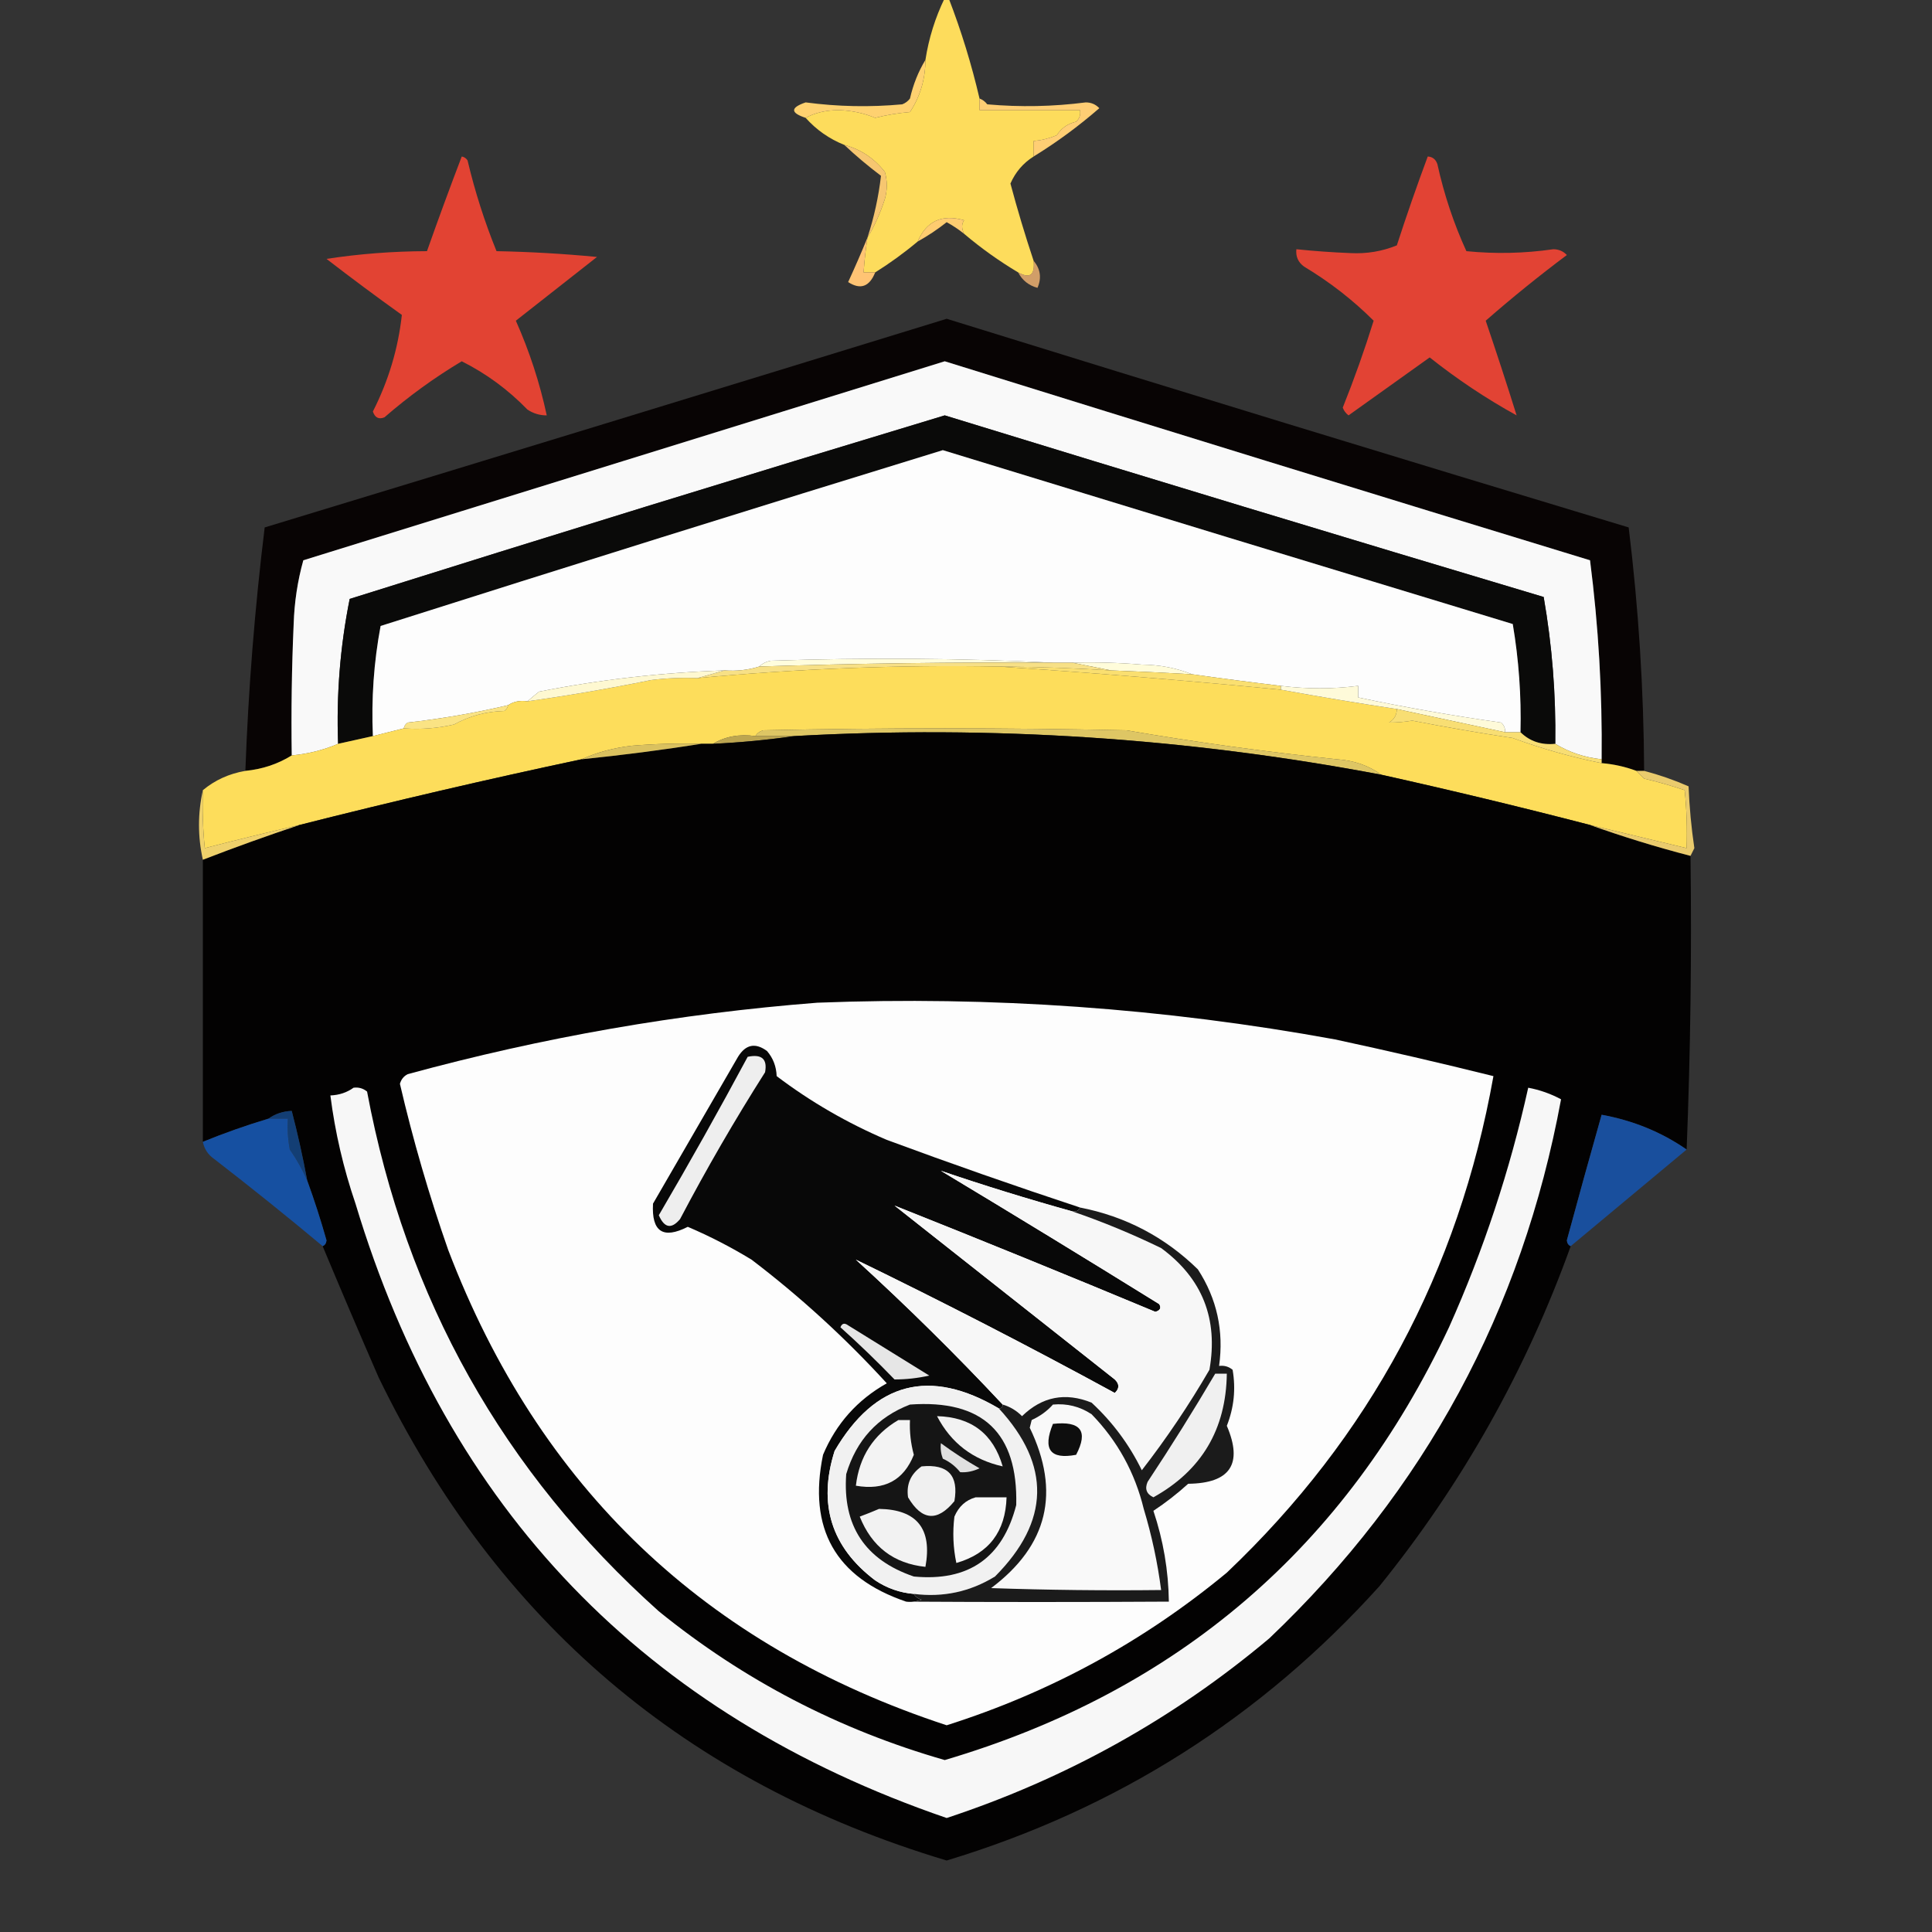 <?xml version="1.0" encoding="UTF-8"?>
<!DOCTYPE svg PUBLIC "-//W3C//DTD SVG 1.1//EN" "http://www.w3.org/Graphics/SVG/1.1/DTD/svg11.dtd">
<svg xmlns="http://www.w3.org/2000/svg" version="1.1" width="500px" height="500px" style="shape-rendering:geometricPrecision; text-rendering:geometricPrecision; image-rendering:optimizeQuality; fill-rule:evenodd; clip-rule:evenodd" xmlns:xlink="http://www.w3.org/1999/xlink">
<rect width="100%" height="100%" fill="#333333" stroke="none"/>
<g><path style="opacity:1" fill="#fddc5c" d="M 244.5,-0.5 C 244.833,-0.5 245.167,-0.5 245.5,-0.5C 248.77,7.976 251.436,16.643 253.5,25.5C 253.5,26.5 253.5,27.5 253.5,28.5C 262.167,28.5 270.833,28.5 279.5,28.5C 279.719,29.675 279.386,30.675 278.5,31.5C 276.336,31.998 274.669,33.164 273.5,35C 271.564,35.813 269.564,36.313 267.5,36.5C 267.5,37.833 267.5,39.167 267.5,40.5C 264.802,42.201 262.802,44.534 261.5,47.5C 263.304,54.244 265.304,60.911 267.5,67.5C 267.87,71.186 266.537,72.186 263.5,70.5C 258.55,67.547 253.883,64.214 249.5,60.5C 248.829,59.153 248.829,57.986 249.5,57C 243.766,55.37 239.766,57.203 237.5,62.5C 234.048,65.399 230.382,68.066 226.5,70.5C 225.5,70.5 224.5,70.5 223.5,70.5C 223.704,67.482 224.037,64.482 224.5,61.5C 226.307,58.531 227.807,55.198 229,51.5C 229.667,49.167 229.667,46.833 229,44.5C 226.254,40.969 222.754,38.636 218.5,37.5C 214.608,35.938 211.275,33.605 208.5,30.5C 210.915,29.186 213.748,28.519 217,28.5C 220.364,28.595 223.531,29.262 226.5,30.5C 229.443,29.756 232.443,29.256 235.5,29C 238.153,24.964 239.487,20.464 239.5,15.5C 240.366,9.903 242.033,4.57 244.5,-0.5 Z"/></g>
<g><path style="opacity:1" fill="#fed170" d="M 239.5,15.5 C 239.487,20.464 238.153,24.964 235.5,29C 232.443,29.256 229.443,29.756 226.5,30.5C 223.531,29.262 220.364,28.595 217,28.5C 213.748,28.519 210.915,29.186 208.5,30.5C 204.517,29.195 204.517,27.862 208.5,26.5C 216.804,27.607 225.137,27.774 233.5,27C 234.308,26.692 234.975,26.192 235.5,25.5C 236.328,21.862 237.661,18.529 239.5,15.5 Z"/></g>
<g><path style="opacity:1" fill="#ffce74" d="M 253.5,25.5 C 254.289,25.783 254.956,26.283 255.5,27C 264.025,27.76 272.525,27.593 281,26.5C 282.404,26.509 283.57,27.009 284.5,28C 279.13,32.673 273.463,36.84 267.5,40.5C 267.5,39.167 267.5,37.833 267.5,36.5C 269.564,36.313 271.564,35.813 273.5,35C 274.669,33.164 276.336,31.998 278.5,31.5C 279.386,30.675 279.719,29.675 279.5,28.5C 270.833,28.5 262.167,28.5 253.5,28.5C 253.5,27.5 253.5,26.5 253.5,25.5 Z"/></g>
<g><path style="opacity:0.957" fill="#fecd73" d="M 218.5,37.5 C 222.754,38.636 226.254,40.969 229,44.5C 229.667,46.833 229.667,49.167 229,51.5C 227.807,55.198 226.307,58.531 224.5,61.5C 226.208,56.228 227.375,50.895 228,45.5C 224.642,42.969 221.476,40.302 218.5,37.5 Z"/></g>
<g><path style="opacity:1" fill="#fecc70" d="M 249.5,60.5 C 248.115,59.386 246.615,58.386 245,57.5C 242.618,59.389 240.118,61.055 237.5,62.5C 239.766,57.203 243.766,55.37 249.5,57C 248.829,57.986 248.829,59.153 249.5,60.5 Z"/></g>
<g><path style="opacity:1" fill="#e24333" d="M 119.5,40.5 C 120.117,40.611 120.617,40.944 121,41.5C 122.904,49.545 125.404,57.379 128.5,65C 137.186,65.168 145.852,65.668 154.5,66.5C 147.539,71.989 140.539,77.489 133.5,83C 137.014,90.89 139.681,99.057 141.5,107.5C 139.692,107.509 138.025,107.009 136.5,106C 131.504,100.844 125.837,96.677 119.5,93.5C 112.439,97.719 105.772,102.552 99.5,108C 98.035,108.601 97.035,108.101 96.5,106.5C 100.542,98.549 103.042,90.216 104,81.5C 97.411,76.788 90.911,71.955 84.5,67C 93.004,65.696 101.671,65.029 110.5,65C 113.428,56.708 116.428,48.541 119.5,40.5 Z"/></g>
<g><path style="opacity:1" fill="#e24334" d="M 369.5,40.5 C 370.75,40.577 371.583,41.244 372,42.5C 373.721,50.329 376.221,57.829 379.5,65C 387.026,65.749 394.526,65.582 402,64.5C 403.404,64.509 404.57,65.009 405.5,66C 398.22,71.453 391.22,77.12 384.5,83C 387.294,91.215 389.961,99.382 392.5,107.5C 384.656,103.181 377.156,98.181 370,92.5C 363,97.5 356,102.5 349,107.5C 348.308,106.975 347.808,106.308 347.5,105.5C 350.462,98.114 353.129,90.614 355.5,83C 350.132,77.645 344.132,72.978 337.5,69C 335.963,67.89 335.297,66.39 335.5,64.5C 340.147,64.981 344.814,65.314 349.5,65.5C 353.701,65.717 357.701,65.05 361.5,63.5C 364.021,55.731 366.688,48.065 369.5,40.5 Z"/></g>
<g><path style="opacity:1" fill="#ffc474" d="M 224.5,61.5 C 224.037,64.482 223.704,67.482 223.5,70.5C 224.5,70.5 225.5,70.5 226.5,70.5C 225.009,74.222 222.675,75.055 219.5,73C 221.284,69.124 222.951,65.291 224.5,61.5 Z"/></g>
<g><path style="opacity:0.78" fill="#fdbd77" d="M 267.5,67.5 C 269.273,69.6 269.606,71.933 268.5,74.5C 266.214,73.867 264.548,72.534 263.5,70.5C 266.537,72.186 267.87,71.186 267.5,67.5 Z"/></g>
<g><path style="opacity:1" fill="#080404" d="M 425.5,199.5 C 424.833,199.5 424.167,199.5 423.5,199.5C 420.598,198.422 417.598,197.756 414.5,197.5C 414.5,197.167 414.5,196.833 414.5,196.5C 414.689,179.209 413.689,162.042 411.5,145C 355.787,127.988 300.12,110.822 244.5,93.5C 189.167,110.667 133.833,127.833 78.5,145C 77.01,150.356 76.177,155.856 76,161.5C 75.5,172.828 75.334,184.162 75.5,195.5C 71.902,197.74 67.902,199.074 63.5,199.5C 64.264,178.478 65.931,157.478 68.5,136.5C 127.341,118.609 186.175,100.609 245,82.5C 303.787,100.737 362.62,118.737 421.5,136.5C 424.062,157.408 425.396,178.408 425.5,199.5 Z"/></g>
<g><path style="opacity:1" fill="#f9f9f9" d="M 414.5,196.5 C 410.114,196.034 406.114,194.701 402.5,192.5C 402.689,179.727 401.689,167.061 399.5,154.5C 347.792,139.042 296.125,123.376 244.5,107.5C 193.082,123.028 141.748,138.861 90.5,155C 88.03,167.333 87.03,179.833 87.5,192.5C 83.678,194.122 79.678,195.122 75.5,195.5C 75.334,184.162 75.5,172.828 76,161.5C 76.177,155.856 77.01,150.356 78.5,145C 133.833,127.833 189.167,110.667 244.5,93.5C 300.12,110.822 355.787,127.988 411.5,145C 413.689,162.042 414.689,179.209 414.5,196.5 Z"/></g>
<g><path style="opacity:1" fill="#0a0a09" d="M 402.5,192.5 C 398.919,192.862 395.919,191.862 393.5,189.5C 393.731,180.088 393.064,170.755 391.5,161.5C 342.327,146.581 293.16,131.581 244,116.5C 195.421,131.436 146.921,146.603 98.5,162C 96.743,171.368 96.076,180.868 96.5,190.5C 93.5,191.167 90.5,191.833 87.5,192.5C 87.03,179.833 88.03,167.333 90.5,155C 141.748,138.861 193.082,123.028 244.5,107.5C 296.125,123.376 347.792,139.042 399.5,154.5C 401.689,167.061 402.689,179.727 402.5,192.5 Z"/></g>
<g><path style="opacity:1" fill="#fdfdfd" d="M 393.5,189.5 C 392.167,189.5 390.833,189.5 389.5,189.5C 389.586,188.504 389.252,187.671 388.5,187C 375.92,185.222 363.587,183.055 351.5,180.5C 351.5,179.5 351.5,178.5 351.5,177.5C 344.867,178.342 338.2,178.342 331.5,177.5C 323.781,176.577 316.115,175.577 308.5,174.5C 304.46,172.883 300.127,172.05 295.5,172C 289.509,171.501 283.509,171.334 277.5,171.5C 275.833,171.5 274.167,171.5 272.5,171.5C 248.337,170.337 224.003,170.17 199.5,171C 198.263,171.232 197.263,171.732 196.5,172.5C 193.609,173.403 190.609,173.736 187.5,173.5C 171.223,174.057 155.223,175.891 139.5,179C 138.429,179.852 137.429,180.685 136.5,181.5C 134.585,181.216 132.919,181.549 131.5,182.5C 122.963,184.507 114.296,186.007 105.5,187C 104.944,187.383 104.611,187.883 104.5,188.5C 101.833,189.167 99.167,189.833 96.5,190.5C 96.076,180.868 96.743,171.368 98.5,162C 146.921,146.603 195.421,131.436 244,116.5C 293.16,131.581 342.327,146.581 391.5,161.5C 393.064,170.755 393.731,180.088 393.5,189.5 Z"/></g>
<g><path style="opacity:1" fill="#fffddd" d="M 272.5,171.5 C 247.158,171.345 221.824,171.678 196.5,172.5C 197.263,171.732 198.263,171.232 199.5,171C 224.003,170.17 248.337,170.337 272.5,171.5 Z"/></g>
<g><path style="opacity:1" fill="#fffcda" d="M 277.5,171.5 C 283.509,171.334 289.509,171.501 295.5,172C 300.127,172.05 304.46,172.883 308.5,174.5C 301.504,174.106 294.504,173.773 287.5,173.5C 284.167,172.833 280.833,172.167 277.5,171.5 Z"/></g>
<g><path style="opacity:1" fill="#f7e086" d="M 272.5,171.5 C 274.167,171.5 275.833,171.5 277.5,171.5C 280.833,172.167 284.167,172.833 287.5,173.5C 277.844,172.908 268.178,172.575 258.5,172.5C 232.434,172.044 206.434,173.044 180.5,175.5C 182.833,174.833 185.167,174.167 187.5,173.5C 190.609,173.736 193.609,173.403 196.5,172.5C 221.824,171.678 247.158,171.345 272.5,171.5 Z"/></g>
<g><path style="opacity:1" fill="#fddd5b" d="M 258.5,172.5 C 282.792,174.116 307.126,176.116 331.5,178.5C 341.457,180.311 351.457,181.978 361.5,183.5C 361.489,185.017 360.823,186.184 359.5,187C 361.434,187.012 363.434,186.845 365.5,186.5C 374.141,188.182 382.808,189.682 391.5,191C 399.021,193.765 406.688,195.932 414.5,197.5C 417.598,197.756 420.598,198.422 423.5,199.5C 424.091,200.151 424.757,200.818 425.5,201.5C 429.072,202.342 432.572,203.342 436,204.5C 436.499,209.489 436.666,214.489 436.5,219.5C 428.125,217.493 419.791,215.493 411.5,213.5C 393.583,208.854 375.583,204.521 357.5,200.5C 354.244,198.133 350.411,196.8 346,196.5C 327.679,194.595 309.512,192.095 291.5,189C 260.167,188.333 228.833,188.333 197.5,189C 196.584,189.278 195.918,189.778 195.5,190.5C 191.351,189.92 187.684,190.586 184.5,192.5C 183.5,192.5 182.5,192.5 181.5,192.5C 175.491,192.334 169.491,192.501 163.5,193C 158.853,193.538 154.52,194.705 150.5,196.5C 126.17,201.664 101.837,207.33 77.5,213.5C 69.329,215.389 61.162,217.389 53,219.5C 52.501,214.511 52.334,209.511 52.5,204.5C 55.632,201.89 59.299,200.223 63.5,199.5C 67.902,199.074 71.902,197.74 75.5,195.5C 79.678,195.122 83.678,194.122 87.5,192.5C 90.5,191.833 93.5,191.167 96.5,190.5C 99.167,189.833 101.833,189.167 104.5,188.5C 108.884,188.826 113.217,188.492 117.5,187.5C 121.53,185.279 125.864,184.113 130.5,184C 131.056,183.617 131.389,183.117 131.5,182.5C 132.919,181.549 134.585,181.216 136.5,181.5C 147.196,179.995 157.862,178.162 168.5,176C 172.486,175.501 176.486,175.334 180.5,175.5C 206.434,173.044 232.434,172.044 258.5,172.5 Z"/></g>
<g><path style="opacity:1" fill="#fadf70" d="M 258.5,172.5 C 268.178,172.575 277.844,172.908 287.5,173.5C 294.504,173.773 301.504,174.106 308.5,174.5C 316.115,175.577 323.781,176.577 331.5,177.5C 331.5,177.833 331.5,178.167 331.5,178.5C 307.126,176.116 282.792,174.116 258.5,172.5 Z"/></g>
<g><path style="opacity:1" fill="#fef8d1" d="M 187.5,173.5 C 185.167,174.167 182.833,174.833 180.5,175.5C 176.486,175.334 172.486,175.501 168.5,176C 157.862,178.162 147.196,179.995 136.5,181.5C 137.429,180.685 138.429,179.852 139.5,179C 155.223,175.891 171.223,174.057 187.5,173.5 Z"/></g>
<g><path style="opacity:1" fill="#fefad9" d="M 331.5,178.5 C 331.5,178.167 331.5,177.833 331.5,177.5C 338.2,178.342 344.867,178.342 351.5,177.5C 351.5,178.5 351.5,179.5 351.5,180.5C 363.587,183.055 375.92,185.222 388.5,187C 389.252,187.671 389.586,188.504 389.5,189.5C 380.171,187.501 370.838,185.501 361.5,183.5C 351.457,181.978 341.457,180.311 331.5,178.5 Z"/></g>
<g><path style="opacity:1" fill="#fae384" d="M 131.5,182.5 C 131.389,183.117 131.056,183.617 130.5,184C 125.864,184.113 121.53,185.279 117.5,187.5C 113.217,188.492 108.884,188.826 104.5,188.5C 104.611,187.883 104.944,187.383 105.5,187C 114.296,186.007 122.963,184.507 131.5,182.5 Z"/></g>
<g><path style="opacity:1" fill="#f8de73" d="M 361.5,183.5 C 370.838,185.501 380.171,187.501 389.5,189.5C 390.833,189.5 392.167,189.5 393.5,189.5C 395.919,191.862 398.919,192.862 402.5,192.5C 406.114,194.701 410.114,196.034 414.5,196.5C 414.5,196.833 414.5,197.167 414.5,197.5C 406.688,195.932 399.021,193.765 391.5,191C 382.808,189.682 374.141,188.182 365.5,186.5C 363.434,186.845 361.434,187.012 359.5,187C 360.823,186.184 361.489,185.017 361.5,183.5 Z"/></g>
<g><path style="opacity:1" fill="#dec664" d="M 357.5,200.5 C 307.249,190.979 256.583,187.646 205.5,190.5C 202.167,190.5 198.833,190.5 195.5,190.5C 195.918,189.778 196.584,189.278 197.5,189C 228.833,188.333 260.167,188.333 291.5,189C 309.512,192.095 327.679,194.595 346,196.5C 350.411,196.8 354.244,198.133 357.5,200.5 Z"/></g>
<g><path style="opacity:1" fill="#bca550" d="M 195.5,190.5 C 198.833,190.5 202.167,190.5 205.5,190.5C 198.677,191.491 191.677,192.158 184.5,192.5C 187.684,190.586 191.351,189.92 195.5,190.5 Z"/></g>
<g><path style="opacity:1" fill="#030202" d="M 357.5,200.5 C 375.583,204.521 393.583,208.854 411.5,213.5C 419.968,216.535 428.634,219.202 437.5,221.5C 437.831,247.005 437.498,272.339 436.5,297.5C 429.986,292.983 422.653,289.983 414.5,288.5C 411.451,299.258 408.451,310.091 405.5,321C 405.57,321.765 405.903,322.265 406.5,322.5C 394.914,354.68 378.414,384.013 357,410.5C 326.3,444.523 288.967,468.189 245,481.5C 177.638,461.334 128.638,419.667 98,356.5C 93.054,345.144 88.22,333.811 83.5,322.5C 84.097,322.265 84.43,321.765 84.5,321C 83.02,315.76 81.353,310.593 79.5,305.5C 78.379,299.436 77.046,293.436 75.5,287.5C 73.214,287.595 71.214,288.262 69.5,289.5C 63.686,291.248 58.02,293.248 52.5,295.5C 52.5,271.167 52.5,246.833 52.5,222.5C 60.81,219.287 69.143,216.287 77.5,213.5C 101.837,207.33 126.17,201.664 150.5,196.5C 161.006,195.436 171.339,194.103 181.5,192.5C 182.5,192.5 183.5,192.5 184.5,192.5C 191.677,192.158 198.677,191.491 205.5,190.5C 256.583,187.646 307.249,190.979 357.5,200.5 Z"/></g>
<g><path style="opacity:1" fill="#dac15f" d="M 181.5,192.5 C 171.339,194.103 161.006,195.436 150.5,196.5C 154.52,194.705 158.853,193.538 163.5,193C 169.491,192.501 175.491,192.334 181.5,192.5 Z"/></g>
<g><path style="opacity:1" fill="#efd16b" d="M 52.5,204.5 C 52.334,209.511 52.501,214.511 53,219.5C 61.162,217.389 69.329,215.389 77.5,213.5C 69.143,216.287 60.81,219.287 52.5,222.5C 51.167,216.5 51.167,210.5 52.5,204.5 Z"/></g>
<g><path style="opacity:1" fill="#eacb6d" d="M 423.5,199.5 C 424.167,199.5 424.833,199.5 425.5,199.5C 429.439,200.535 433.272,201.869 437,203.5C 437.214,208.885 437.714,214.219 438.5,219.5C 438.137,220.183 437.804,220.85 437.5,221.5C 428.634,219.202 419.968,216.535 411.5,213.5C 419.791,215.493 428.125,217.493 436.5,219.5C 436.666,214.489 436.499,209.489 436,204.5C 432.572,203.342 429.072,202.342 425.5,201.5C 424.757,200.818 424.091,200.151 423.5,199.5 Z"/></g>
<g><path style="opacity:1" fill="#fdfdfd" d="M 211.5,259.5 C 256.549,257.748 301.216,260.914 345.5,269C 359.24,271.955 372.907,275.122 386.5,278.5C 377.483,329.045 354.483,371.879 317.5,407C 295.973,424.826 271.806,437.993 245,446.5C 182.497,425.998 139.497,384.998 116,323.5C 111.055,309.388 106.889,295.054 103.5,280.5C 103.818,279.353 104.484,278.519 105.5,278C 140.399,268.462 175.733,262.296 211.5,259.5 Z"/></g>
<g><path style="opacity:1" fill="#080808" d="M 279.5,312.5 C 279.158,313.338 278.492,313.672 277.5,313.5C 265.967,310.289 254.634,306.789 243.5,303C 262.417,314.374 281.25,325.874 300,337.5C 300.591,338.483 300.257,339.15 299,339.5C 276.456,330.105 253.956,320.938 231.5,312C 250.5,327 269.5,342 288.5,357C 289.731,358.183 289.731,359.349 288.5,360.5C 266.302,348.403 243.969,336.903 221.5,326C 234.672,338.006 247.339,350.506 259.5,363.5C 259.5,364.167 259.167,364.5 258.5,364.5C 240.633,353.957 226.467,357.623 216,375.5C 211.642,389.252 215.142,400.418 226.5,409C 229.561,411.035 232.895,412.201 236.5,412.5C 236.918,413.222 237.584,413.722 238.5,414C 237.207,414.49 235.873,414.657 234.5,414.5C 216.218,408.281 209.051,395.614 213,376.5C 216.389,368.445 221.889,362.278 229.5,358C 218.732,346.227 207.066,335.56 194.5,326C 189.188,322.761 183.688,319.928 178,317.5C 171.591,320.767 168.591,318.767 169,311.5C 176.333,298.833 183.667,286.167 191,273.5C 192.99,270.278 195.49,269.778 198.5,272C 200.074,273.826 200.907,275.993 201,278.5C 209.764,285.136 219.264,290.636 229.5,295C 246.082,301.138 262.749,306.971 279.5,312.5 Z"/></g>
<g><path style="opacity:1" fill="#f7f7f7" d="M 91.5,281.5 C 92.822,281.33 93.989,281.663 95,282.5C 105.048,336.123 130.215,380.957 170.5,417C 192.45,434.81 217.116,447.644 244.5,455.5C 304.813,437.682 348.313,400.349 375,343.5C 383.931,323.539 390.765,302.873 395.5,281.5C 398.508,282.065 401.341,283.065 404,284.5C 393.889,339.228 368.722,385.728 328.5,424C 303.799,444.775 275.966,460.275 245,470.5C 166.856,443.688 115.856,390.688 92,311.5C 88.88,302.357 86.714,293.024 85.5,283.5C 87.786,283.405 89.786,282.738 91.5,281.5 Z"/></g>
<g><path style="opacity:1" fill="#eeeeee" d="M 193.5,273.5 C 197.138,272.737 198.638,274.07 198,277.5C 190.162,289.839 182.828,302.506 176,315.5C 173.771,318.156 171.938,317.823 170.5,314.5C 178.444,300.941 186.111,287.274 193.5,273.5 Z"/></g>
<g><path style="opacity:1" fill="#133e74" d="M 79.5,305.5 C 78.295,302.766 76.795,300.099 75,297.5C 74.503,294.854 74.336,292.187 74.5,289.5C 72.833,289.5 71.167,289.5 69.5,289.5C 71.214,288.262 73.214,287.595 75.5,287.5C 77.046,293.436 78.379,299.436 79.5,305.5 Z"/></g>
<g><path style="opacity:1" fill="#1650a1" d="M 69.5,289.5 C 71.167,289.5 72.833,289.5 74.5,289.5C 74.336,292.187 74.503,294.854 75,297.5C 76.795,300.099 78.295,302.766 79.5,305.5C 81.353,310.593 83.02,315.76 84.5,321C 84.43,321.765 84.097,322.265 83.5,322.5C 74.33,314.834 64.997,307.334 55.5,300C 53.859,298.871 52.859,297.371 52.5,295.5C 58.02,293.248 63.686,291.248 69.5,289.5 Z"/></g>
<g><path style="opacity:1" fill="#f7f7f7" d="M 277.5,313.5 C 285.268,316.153 292.935,319.319 300.5,323C 311.158,330.83 315.325,341.33 313,354.5C 307.721,363.599 301.888,372.266 295.5,380.5C 292.264,373.864 287.93,368.031 282.5,363C 275.712,360.264 269.712,361.43 264.5,366.5C 263.06,365.048 261.394,364.048 259.5,363.5C 247.339,350.506 234.672,338.006 221.5,326C 243.969,336.903 266.302,348.403 288.5,360.5C 289.731,359.349 289.731,358.183 288.5,357C 269.5,342 250.5,327 231.5,312C 253.956,320.938 276.456,330.105 299,339.5C 300.257,339.15 300.591,338.483 300,337.5C 281.25,325.874 262.417,314.374 243.5,303C 254.634,306.789 265.967,310.289 277.5,313.5 Z"/></g>
<g><path style="opacity:1" fill="#194f9d" d="M 436.5,297.5 C 426.525,305.804 416.525,314.137 406.5,322.5C 405.903,322.265 405.57,321.765 405.5,321C 408.451,310.091 411.451,299.258 414.5,288.5C 422.653,289.983 429.986,292.983 436.5,297.5 Z"/></g>
<g><path style="opacity:1" fill="#e6e6e6" d="M 217.5,343.5 C 217.897,342.475 218.563,342.308 219.5,343C 226.5,347.333 233.5,351.667 240.5,356C 237.479,356.673 234.479,357.007 231.5,357C 226.965,352.297 222.298,347.797 217.5,343.5 Z"/></g>
<g><path style="opacity:1" fill="#f1f1f1" d="M 258.5,364.5 C 272.05,379.22 271.717,393.72 257.5,408C 251.05,411.957 244.05,413.457 236.5,412.5C 232.895,412.201 229.561,411.035 226.5,409C 215.142,400.418 211.642,389.252 216,375.5C 226.467,357.623 240.633,353.957 258.5,364.5 Z"/></g>
<g><path style="opacity:1" fill="#151515" d="M 235.5,363.5 C 254.305,362.141 263.471,370.807 263,389.5C 259.491,403.179 250.658,409.346 236.5,408C 223.861,403.689 218.028,394.856 219,381.5C 221.619,372.719 227.119,366.719 235.5,363.5 Z"/></g>
<g><path style="opacity:1" fill="#f2f2f2" d="M 242.5,366.5 C 251.38,366.722 257.047,371.055 259.5,379.5C 251.798,377.794 246.131,373.461 242.5,366.5 Z"/></g>
<g><path style="opacity:1" fill="#f3f3f3" d="M 232.5,367.5 C 233.5,367.5 234.5,367.5 235.5,367.5C 235.364,370.551 235.698,373.551 236.5,376.5C 233.866,383.119 228.866,385.786 221.5,384.5C 222.382,376.965 226.049,371.299 232.5,367.5 Z"/></g>
<g><path style="opacity:1" fill="#e0e0e0" d="M 243.5,373.5 C 246.681,375.837 250.014,378.004 253.5,380C 251.835,380.788 250.169,381.122 248.5,381C 247.271,379.471 245.771,378.304 244,377.5C 243.51,376.207 243.343,374.873 243.5,373.5 Z"/></g>
<g><path style="opacity:1" fill="#1b1b1b" d="M 279.5,312.5 C 291.291,314.811 301.458,320.145 310,328.5C 314.931,336.09 316.765,344.423 315.5,353.5C 316.822,353.33 317.989,353.663 319,354.5C 319.852,359.477 319.352,364.31 317.5,369C 321.724,378.868 318.39,383.868 307.5,384C 304.65,386.584 301.65,388.917 298.5,391C 301.06,398.634 302.394,406.468 302.5,414.5C 279.651,414.635 256.984,414.635 234.5,414.5C 235.873,414.657 237.207,414.49 238.5,414C 237.584,413.722 236.918,413.222 236.5,412.5C 244.05,413.457 251.05,411.957 257.5,408C 271.717,393.72 272.05,379.22 258.5,364.5C 259.167,364.5 259.5,364.167 259.5,363.5C 261.394,364.048 263.06,365.048 264.5,366.5C 269.712,361.43 275.712,360.264 282.5,363C 287.93,368.031 292.264,373.864 295.5,380.5C 301.888,372.266 307.721,363.599 313,354.5C 315.325,341.33 311.158,330.83 300.5,323C 292.935,319.319 285.268,316.153 277.5,313.5C 278.492,313.672 279.158,313.338 279.5,312.5 Z"/></g>
<g><path style="opacity:1" fill="#f9f9f9" d="M 272.5,363.5 C 276.131,363.16 279.464,363.994 282.5,366C 289.2,372.896 293.7,381.062 296,390.5C 298.077,397.385 299.577,404.385 300.5,411.5C 285.83,411.667 271.163,411.5 256.5,411C 271.189,399.981 274.523,386.148 266.5,369.5C 266.667,368.833 266.833,368.167 267,367.5C 269.167,366.512 271,365.179 272.5,363.5 Z"/></g>
<g><path style="opacity:1" fill="#0e0e0e" d="M 272.5,368.5 C 279.716,367.688 281.716,370.355 278.5,376.5C 271.793,377.772 269.793,375.105 272.5,368.5 Z"/></g>
<g><path style="opacity:1" fill="#f0f0f0" d="M 314.5,355.5 C 315.5,355.5 316.5,355.5 317.5,355.5C 317.306,369.898 310.973,380.564 298.5,387.5C 296.717,386.652 296.217,385.319 297,383.5C 303.105,374.279 308.939,364.945 314.5,355.5 Z"/></g>
<g><path style="opacity:1" fill="#f0f0f0" d="M 238.5,379.5 C 245.329,378.828 248.163,381.828 247,388.5C 242.577,393.899 238.577,393.565 235,387.5C 234.52,384.137 235.687,381.47 238.5,379.5 Z"/></g>
<g><path style="opacity:1" fill="#f8f8f8" d="M 252.5,387.5 C 255.167,387.5 257.833,387.5 260.5,387.5C 260.227,396.418 255.894,402.085 247.5,404.5C 246.669,400.524 246.503,396.524 247,392.5C 248.107,389.887 249.94,388.22 252.5,387.5 Z"/></g>
<g><path style="opacity:1" fill="#f2f2f2" d="M 227.5,390.5 C 237.303,390.65 241.303,395.65 239.5,405.5C 231.292,404.64 225.625,400.307 222.5,392.5C 224.291,391.83 225.958,391.163 227.5,390.5 Z"/></g>
</svg>

